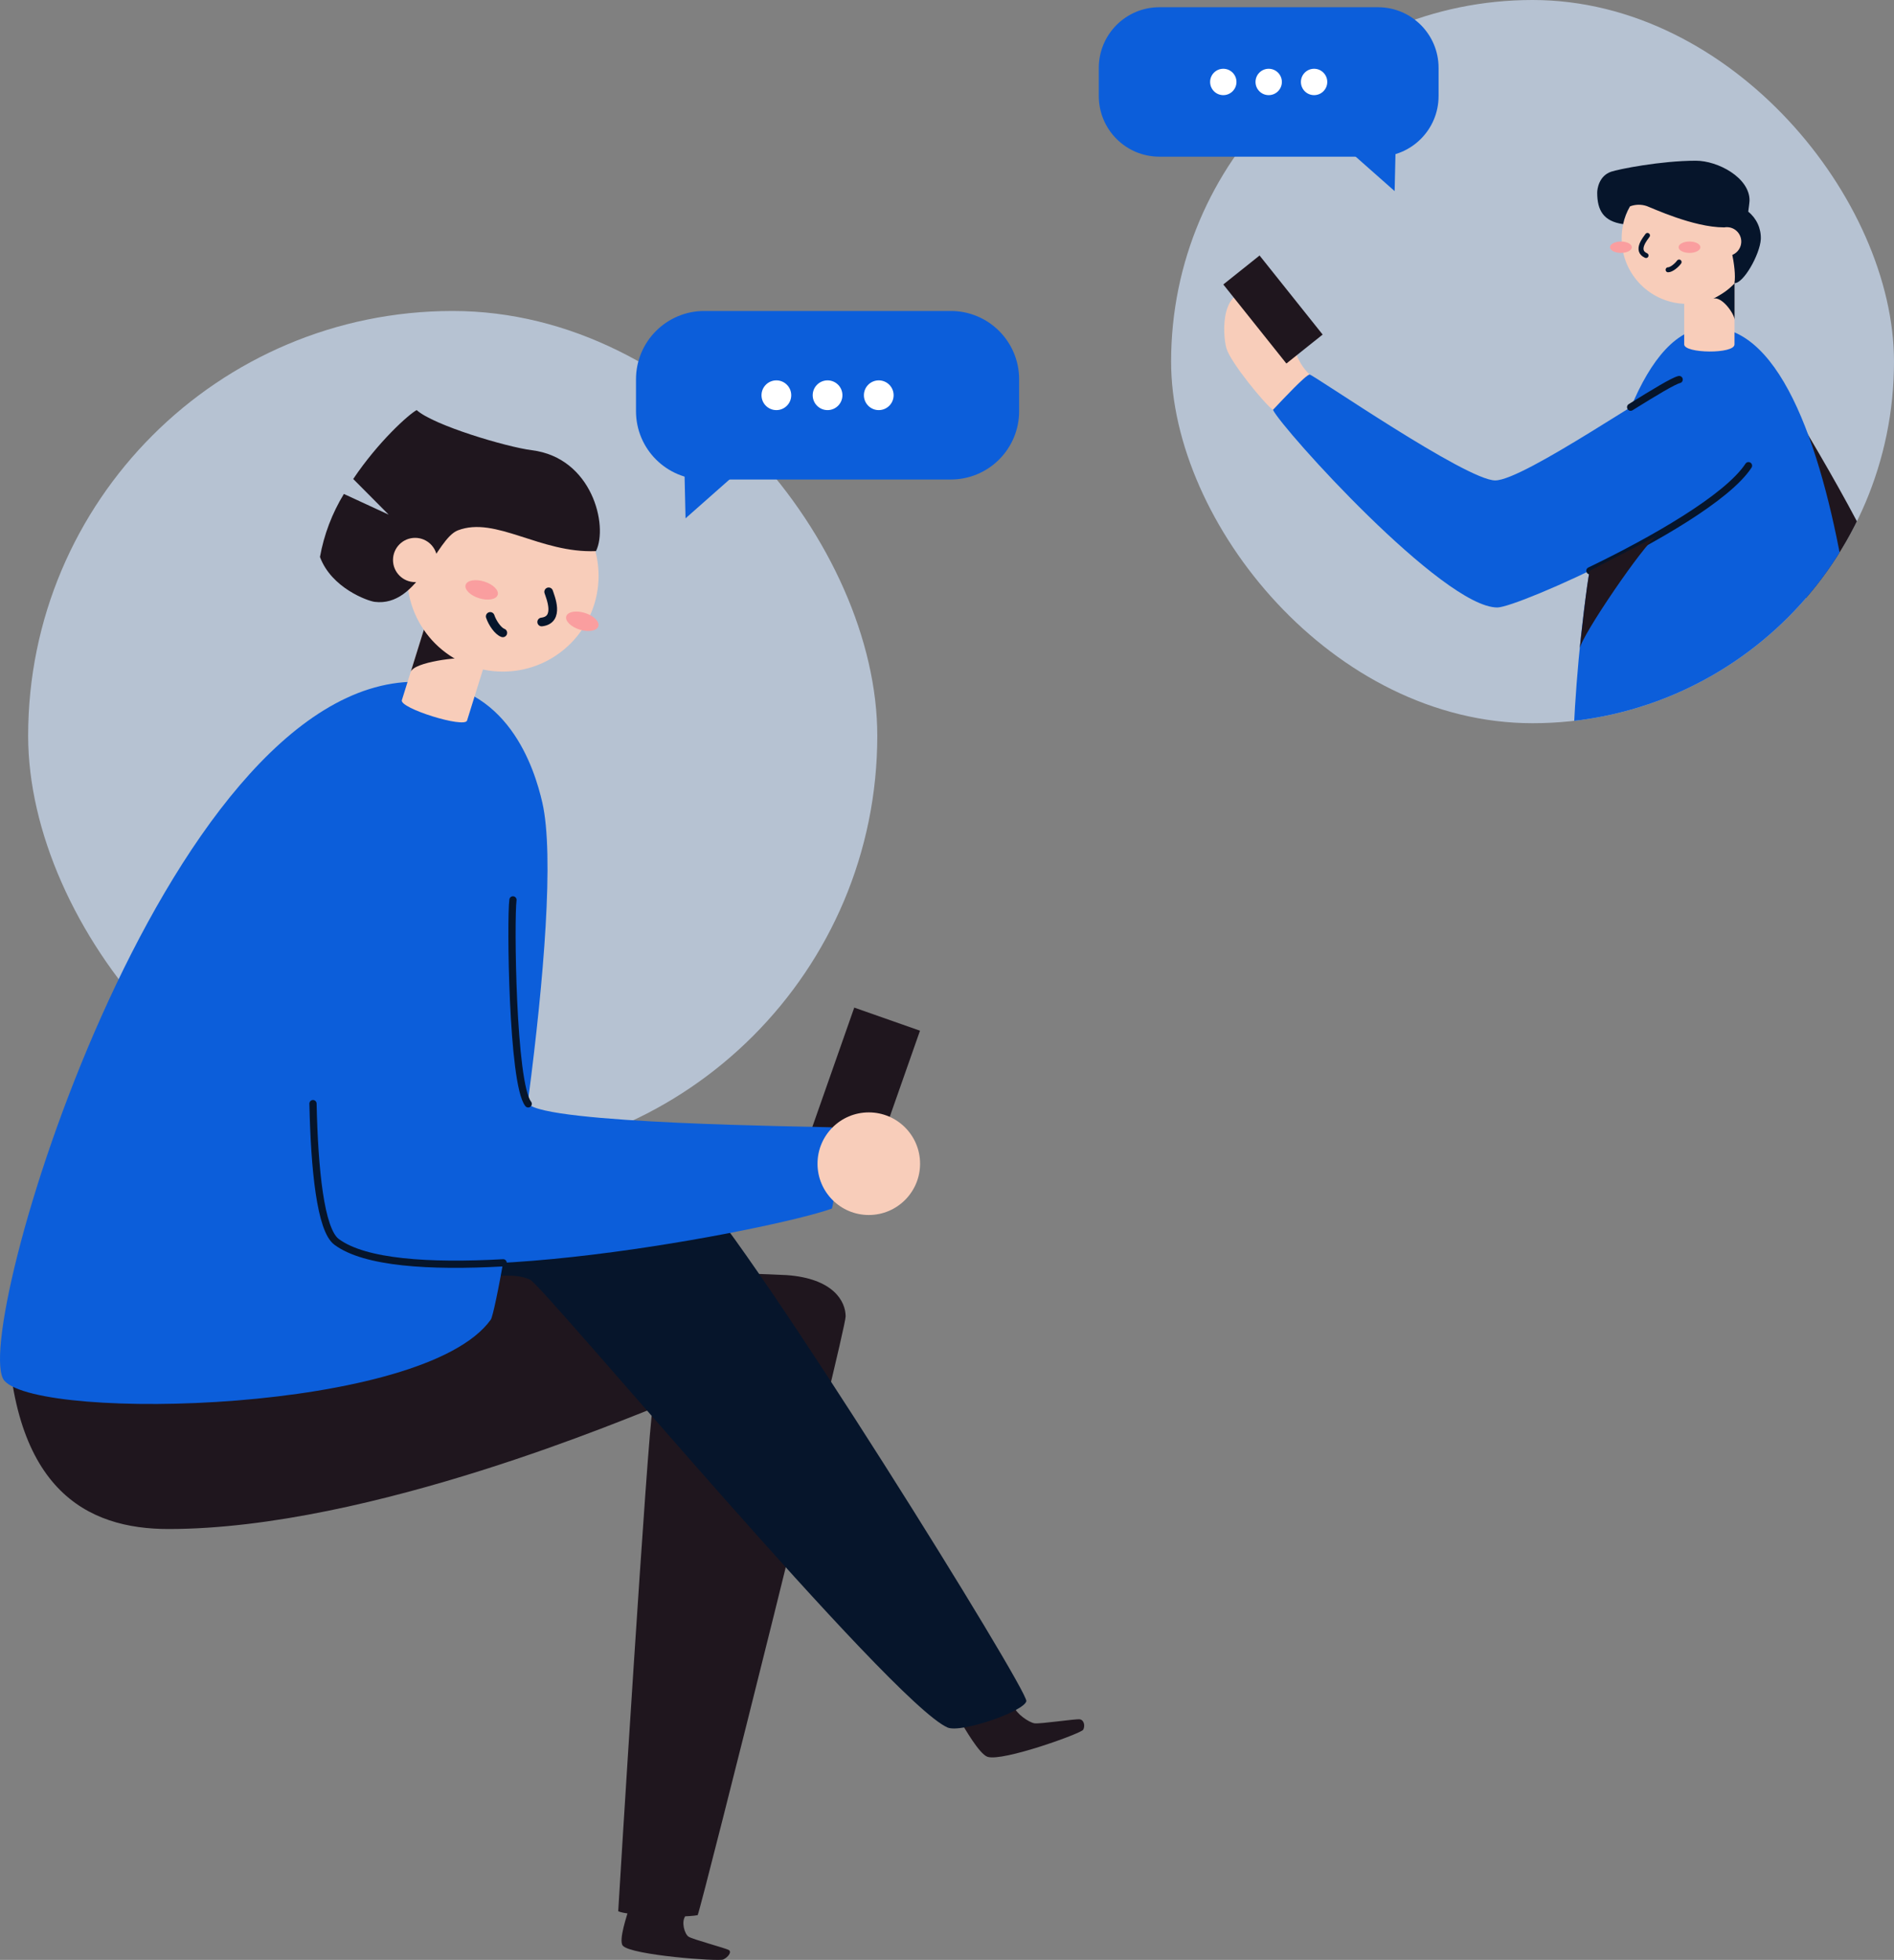 <svg width="262" height="271" viewBox="0 0 262 271" fill="none" xmlns="http://www.w3.org/2000/svg">
<rect x="0" y="0" width="262" height="271" fill="#808080" stroke="none"/>
<rect x="3.894" y="43" width="117.463" height="117.463" rx="58.731" fill="#B6C2D2"/>
<g clip-path="url(#clip0_22_601)">
<path d="M94.832 71.67L101.685 65.616H94.695L94.832 71.67Z" fill="#0C5EDA"/>
<path d="M131.53 66.302H97.427C92.209 66.302 87.978 62.071 87.978 56.853V52.449C87.978 47.23 92.209 43 97.427 43L131.53 43C136.748 43 140.978 47.23 140.978 52.449V56.853C140.978 62.071 136.748 66.302 131.53 66.302Z" fill="#0C5EDA"/>
<path d="M107.396 56.707C106.261 56.707 105.34 55.786 105.34 54.651C105.34 53.515 106.261 52.595 107.396 52.595C108.532 52.595 109.452 53.515 109.452 54.651C109.452 55.786 108.532 56.707 107.396 56.707Z" fill="white"/>
<path d="M114.478 56.707C113.343 56.707 112.422 55.786 112.422 54.651C112.422 53.515 113.343 52.595 114.478 52.595C115.614 52.595 116.534 53.515 116.534 54.651C116.534 55.786 115.614 56.707 114.478 56.707Z" fill="white"/>
<path d="M121.56 56.707C120.425 56.707 119.504 55.786 119.504 54.651C119.504 53.515 120.425 52.595 121.56 52.595C122.696 52.595 123.616 53.515 123.616 54.651C123.616 55.786 122.696 56.707 121.56 56.707Z" fill="white"/>
</g>
<path d="M127.264 142.517L118.17 139.322L111.209 159.134L120.302 162.329L127.264 142.517Z" fill="#1F161E"/>
<path d="M132.978 238.212C133.37 238.829 135.457 242.541 136.613 242.921C138.707 243.602 149.546 239.693 149.838 239.177C150.13 238.66 149.964 237.806 149.353 237.732C148.741 237.659 143.903 238.391 143.119 238.286C142.335 238.18 140.521 236.914 140.308 236" fill="#1F161E"/>
<path d="M0.978 181.244C0.978 206.183 12.172 211.42 23.308 211.42C51.514 211.42 88.211 195.385 90.283 194.767C89.632 197.39 85.52 263.885 85.52 264.268C86.497 264.809 93.991 265.275 96.512 264.809C97.164 263.192 116.978 184.103 116.978 182.02C116.978 179.937 115.271 176.769 108.814 176.312C106.084 176.118 68.103 175 68.103 175" fill="#1F161E"/>
<path d="M95.865 164C104.364 172.746 142.312 233.799 141.976 235.226C141.639 236.653 132.914 239.678 131.07 238.863C123.244 235.434 75.199 177.81 73.328 176.94C71.458 176.07 68.655 176.406 66.985 176.645C62.642 171.513 72.364 165.418 95.865 164Z" fill="#06152B"/>
<path d="M57.502 94.266C70.28 94.266 73.954 106.365 75.011 110.933C78.391 125.518 68.981 180.94 67.891 182.468C58.644 195.395 5.786 196.543 0.631 190.944C-4.525 185.345 22.59 94.266 57.502 94.266Z" fill="#0C5EDA"/>
<path d="M86.975 264C86.804 264.63 85.512 268.318 86.158 269.039C87.318 270.343 99.392 271.242 100.051 270.942C100.71 270.642 101.258 269.908 100.822 269.639C100.387 269.37 95.811 268.162 95.251 267.788C94.69 267.415 94.222 265.755 94.796 264.956" fill="#1F161E"/>
<path d="M55.59 96.817C55.244 97.927 64.263 100.733 64.609 99.63L68.107 88.406L59.095 85.593L55.59 96.817Z" fill="#F8CDBA"/>
<path d="M64.531 91.062C63.65 90.788 57.248 91.525 56.817 92.909L59.095 85.593C60.498 86.031 64.531 91.062 64.531 91.062Z" fill="#1F161E"/>
<path d="M69.562 92.863C76.874 92.863 82.802 86.935 82.802 79.622C82.802 72.31 76.874 66.382 69.562 66.382C62.249 66.382 56.321 72.31 56.321 79.622C56.321 86.935 62.249 92.863 69.562 92.863Z" fill="#F8CDBA"/>
<path d="M82.769 86.597C82.967 85.961 82.135 85.135 80.91 84.753C79.686 84.371 78.532 84.577 78.333 85.213C78.135 85.85 78.966 86.676 80.191 87.058C81.416 87.44 82.57 87.234 82.769 86.597Z" fill="#FA9E9F"/>
<path d="M68.847 82.256C69.045 81.62 68.213 80.794 66.988 80.412C65.764 80.029 64.61 80.236 64.411 80.872C64.213 81.509 65.044 82.334 66.269 82.717C67.494 83.099 68.648 82.893 68.847 82.256Z" fill="#FA9E9F"/>
<path d="M75.898 81.835C76.127 82.552 77.484 85.698 74.933 86.004" stroke="#06152B" stroke-width="1.2" stroke-miterlimit="10" stroke-linecap="round"/>
<path d="M69.555 87.505C68.903 87.277 68.12 86.154 67.813 85.234" stroke="#06152B" stroke-width="1.2" stroke-miterlimit="10" stroke-linecap="round"/>
<path d="M73.569 62.251C70.077 61.814 59.943 58.799 57.639 56.704C56.55 57.278 52.314 61.083 48.862 66.231L53.763 71.158L47.57 68.3C45.938 70.975 44.816 73.928 44.262 77.012C45.861 81.326 50.879 83.1 51.825 83.218C57.927 83.988 60.269 74.506 63.343 73.332C68.564 71.328 74.711 76.529 82.444 76.203C84.16 72.698 81.928 63.301 73.569 62.251Z" fill="#1F161E"/>
<path d="M57.424 80.49C59.114 80.49 60.485 79.12 60.485 77.43C60.485 75.739 59.114 74.369 57.424 74.369C55.734 74.369 54.364 75.739 54.364 77.43C54.364 79.12 55.734 80.49 57.424 80.49Z" fill="#F8CDBA"/>
<path d="M44.262 125.302C43.609 129.387 41.495 167.961 46.559 171.713C57.404 179.746 107.489 169.919 115.079 167.106C115.901 164.417 115.079 155.875 115.079 155.875C112.155 155.758 75.272 155.405 73.073 152.612C70.874 149.819 70.612 126.986 70.965 124.408" fill="#0C5EDA"/>
<path d="M120.182 168C124.099 168 127.275 164.824 127.275 160.907C127.275 156.989 124.099 153.813 120.182 153.813C116.264 153.813 113.088 156.989 113.088 160.907C113.088 164.824 116.264 168 120.182 168Z" fill="#F8CDBA"/>
<path d="M73.066 152.632C70.841 149.819 70.606 127.005 70.958 124.428" stroke="#06152B" stroke-linecap="round" stroke-linejoin="round"/>
<path d="M69.601 174.611C59.382 175.178 50.448 174.611 46.559 171.713C44.34 170.075 43.498 161.768 43.296 152.599" stroke="#06152B" stroke-linecap="round" stroke-linejoin="round"/>
<g clip-path="url(#clip1_22_601)">
<rect x="162" width="100" height="100" rx="50" fill="#B6C2D2"/>
<g clip-path="url(#clip2_22_601)">
<path d="M176.094 56.68C174.972 55.894 170.218 50.113 169.657 48.17C169.096 46.227 168.675 38.904 174.221 40.568C179.767 42.233 177.263 48.101 181.175 51.799" fill="#F8CDBA"/>
<path d="M174.238 35.329L169.221 39.334L177.947 50.265L182.964 46.26L174.238 35.329Z" fill="#1F161E"/>
<path d="M244.802 51.799C246.166 53.069 260.123 76.574 260.123 79.516C260.123 82.459 256.902 100.305 255.05 104.113C253.199 107.92 244.802 51.799 244.802 51.799Z" fill="#1F161E"/>
<path d="M236.591 45.258C256.68 45.258 259.306 116.052 257.889 118.899C256.472 121.746 221.344 121.416 218.497 118.899C215.65 116.382 218.115 45.258 236.591 45.258Z" fill="#0C5EDA"/>
<path d="M232.979 47.623C232.979 48.883 239.934 48.979 239.934 47.623V39.173H232.979V47.623Z" fill="#F8CDBA"/>
<path d="M239.942 44.211C239.942 43.459 238.204 40.864 236.9 41.303C238.538 40.725 239.347 38.752 239.942 39.156V44.211Z" fill="#06152B"/>
<path d="M233.371 42.016C238.366 42.016 242.415 37.966 242.415 32.971C242.415 27.976 238.366 23.926 233.371 23.926C228.375 23.926 224.326 27.976 224.326 32.971C224.326 37.966 228.375 42.016 233.371 42.016Z" fill="#F8CDBA"/>
<path d="M224.226 34.97C225.059 34.97 225.734 34.618 225.734 34.184C225.734 33.749 225.059 33.397 224.226 33.397C223.393 33.397 222.718 33.749 222.718 34.184C222.718 34.618 223.393 34.97 224.226 34.97Z" fill="#FA9E9F"/>
<path d="M233.71 34.97C234.543 34.97 235.218 34.618 235.218 34.184C235.218 33.749 234.543 33.397 233.71 33.397C232.877 33.397 232.201 33.749 232.201 34.184C232.201 34.618 232.877 34.97 233.71 34.97Z" fill="#FA9E9F"/>
<path d="M227.899 32.554C227.62 32.958 226.16 34.648 227.699 35.331" stroke="#06152B" stroke-width="0.69" stroke-miterlimit="10" stroke-linecap="round"/>
<path d="M230.75 37.304C231.184 37.304 231.901 36.743 232.271 36.235" stroke="#06152B" stroke-width="0.69" stroke-miterlimit="10" stroke-linecap="round"/>
<path d="M242.016 27.699C242.016 24.561 237.639 22.222 234.592 22.222C229.741 22.222 223.83 23.404 222.857 23.748C221.222 24.317 220.944 26.06 220.944 26.642C220.944 29.085 221.814 30.606 224.526 30.989C224.711 30.127 225.031 29.3 225.473 28.538C226.224 28.249 227.052 28.235 227.812 28.498C228.498 28.738 234.236 31.441 238.482 31.441C239.047 32.236 240.29 37.091 239.925 39.151C241.168 39.225 243.459 35.179 243.576 33.066C243.602 32.342 243.459 31.62 243.157 30.961C242.855 30.301 242.403 29.721 241.837 29.268C241.894 28.811 242.016 27.946 242.016 27.699Z" fill="#06152B"/>
<path d="M238.882 35.392C239.981 35.392 240.872 34.501 240.872 33.401C240.872 32.302 239.981 31.41 238.882 31.41C237.782 31.41 236.891 32.302 236.891 33.401C236.891 34.501 237.782 35.392 238.882 35.392Z" fill="#F8CDBA"/>
<path d="M241.872 64.382C236.891 71.993 209.961 83.998 207.127 83.998C199.612 83.998 177.363 59.306 176.094 56.672C177.559 55.107 180.679 51.791 181.166 51.791C181.653 51.791 202.833 66.429 206.836 66.429C210.839 66.429 229.811 53.082 232.28 52.482" fill="#0C5EDA"/>
<path d="M225.569 56.302C228.85 54.264 231.463 52.677 232.28 52.482" stroke="#06152B" stroke-linecap="round" stroke-linejoin="round"/>
<path d="M219.932 78.921C228.624 74.744 238.973 68.824 241.872 64.391" stroke="#06152B" stroke-linecap="round" stroke-linejoin="round"/>
<path d="M218.528 89.691C218.706 87.992 227.512 75.07 229.211 74.07C227.407 75.074 220.579 78.538 219.932 78.921C219.553 79.934 218.528 89.691 218.528 89.691Z" fill="#1F161E"/>
</g>
</g>
<g clip-path="url(#clip3_22_601)">
<path d="M192.922 26.425L186.845 21.056H193.044L192.922 26.425Z" fill="#0C5EDA"/>
<path d="M160.379 21.664L190.621 21.664C195.249 21.664 199 17.912 199 13.285V9.379C199 4.751 195.249 1 190.621 1L160.379 1C155.751 1 152 4.751 152 9.379V13.285C152 17.912 155.751 21.664 160.379 21.664Z" fill="#0C5EDA"/>
<path d="M181.78 13.155C182.787 13.155 183.603 12.339 183.603 11.332C183.603 10.325 182.787 9.509 181.78 9.509C180.773 9.509 179.957 10.325 179.957 11.332C179.957 12.339 180.773 13.155 181.78 13.155Z" fill="white"/>
<path d="M175.5 13.155C176.507 13.155 177.323 12.339 177.323 11.332C177.323 10.325 176.507 9.509 175.5 9.509C174.493 9.509 173.677 10.325 173.677 11.332C173.677 12.339 174.493 13.155 175.5 13.155Z" fill="white"/>
<path d="M169.22 13.155C170.227 13.155 171.043 12.339 171.043 11.332C171.043 10.325 170.227 9.509 169.22 9.509C168.213 9.509 167.397 10.325 167.397 11.332C167.397 12.339 168.213 13.155 169.22 13.155Z" fill="white"/>
</g>
<defs>
<clipPath id="clip0_22_601">
<rect width="53" height="28.67" fill="white" transform="matrix(-1 0 0 1 140.978 43)"/>
</clipPath>
<clipPath id="clip1_22_601">
<rect x="162" width="100" height="100" rx="50" fill="white"/>
</clipPath>
<clipPath id="clip2_22_601">
<rect width="111.111" height="219.523" fill="white" transform="translate(169.222 22.222)"/>
</clipPath>
<clipPath id="clip3_22_601">
<rect width="47" height="25.425" fill="white" transform="translate(152 1)"/>
</clipPath>
</defs>
</svg>

